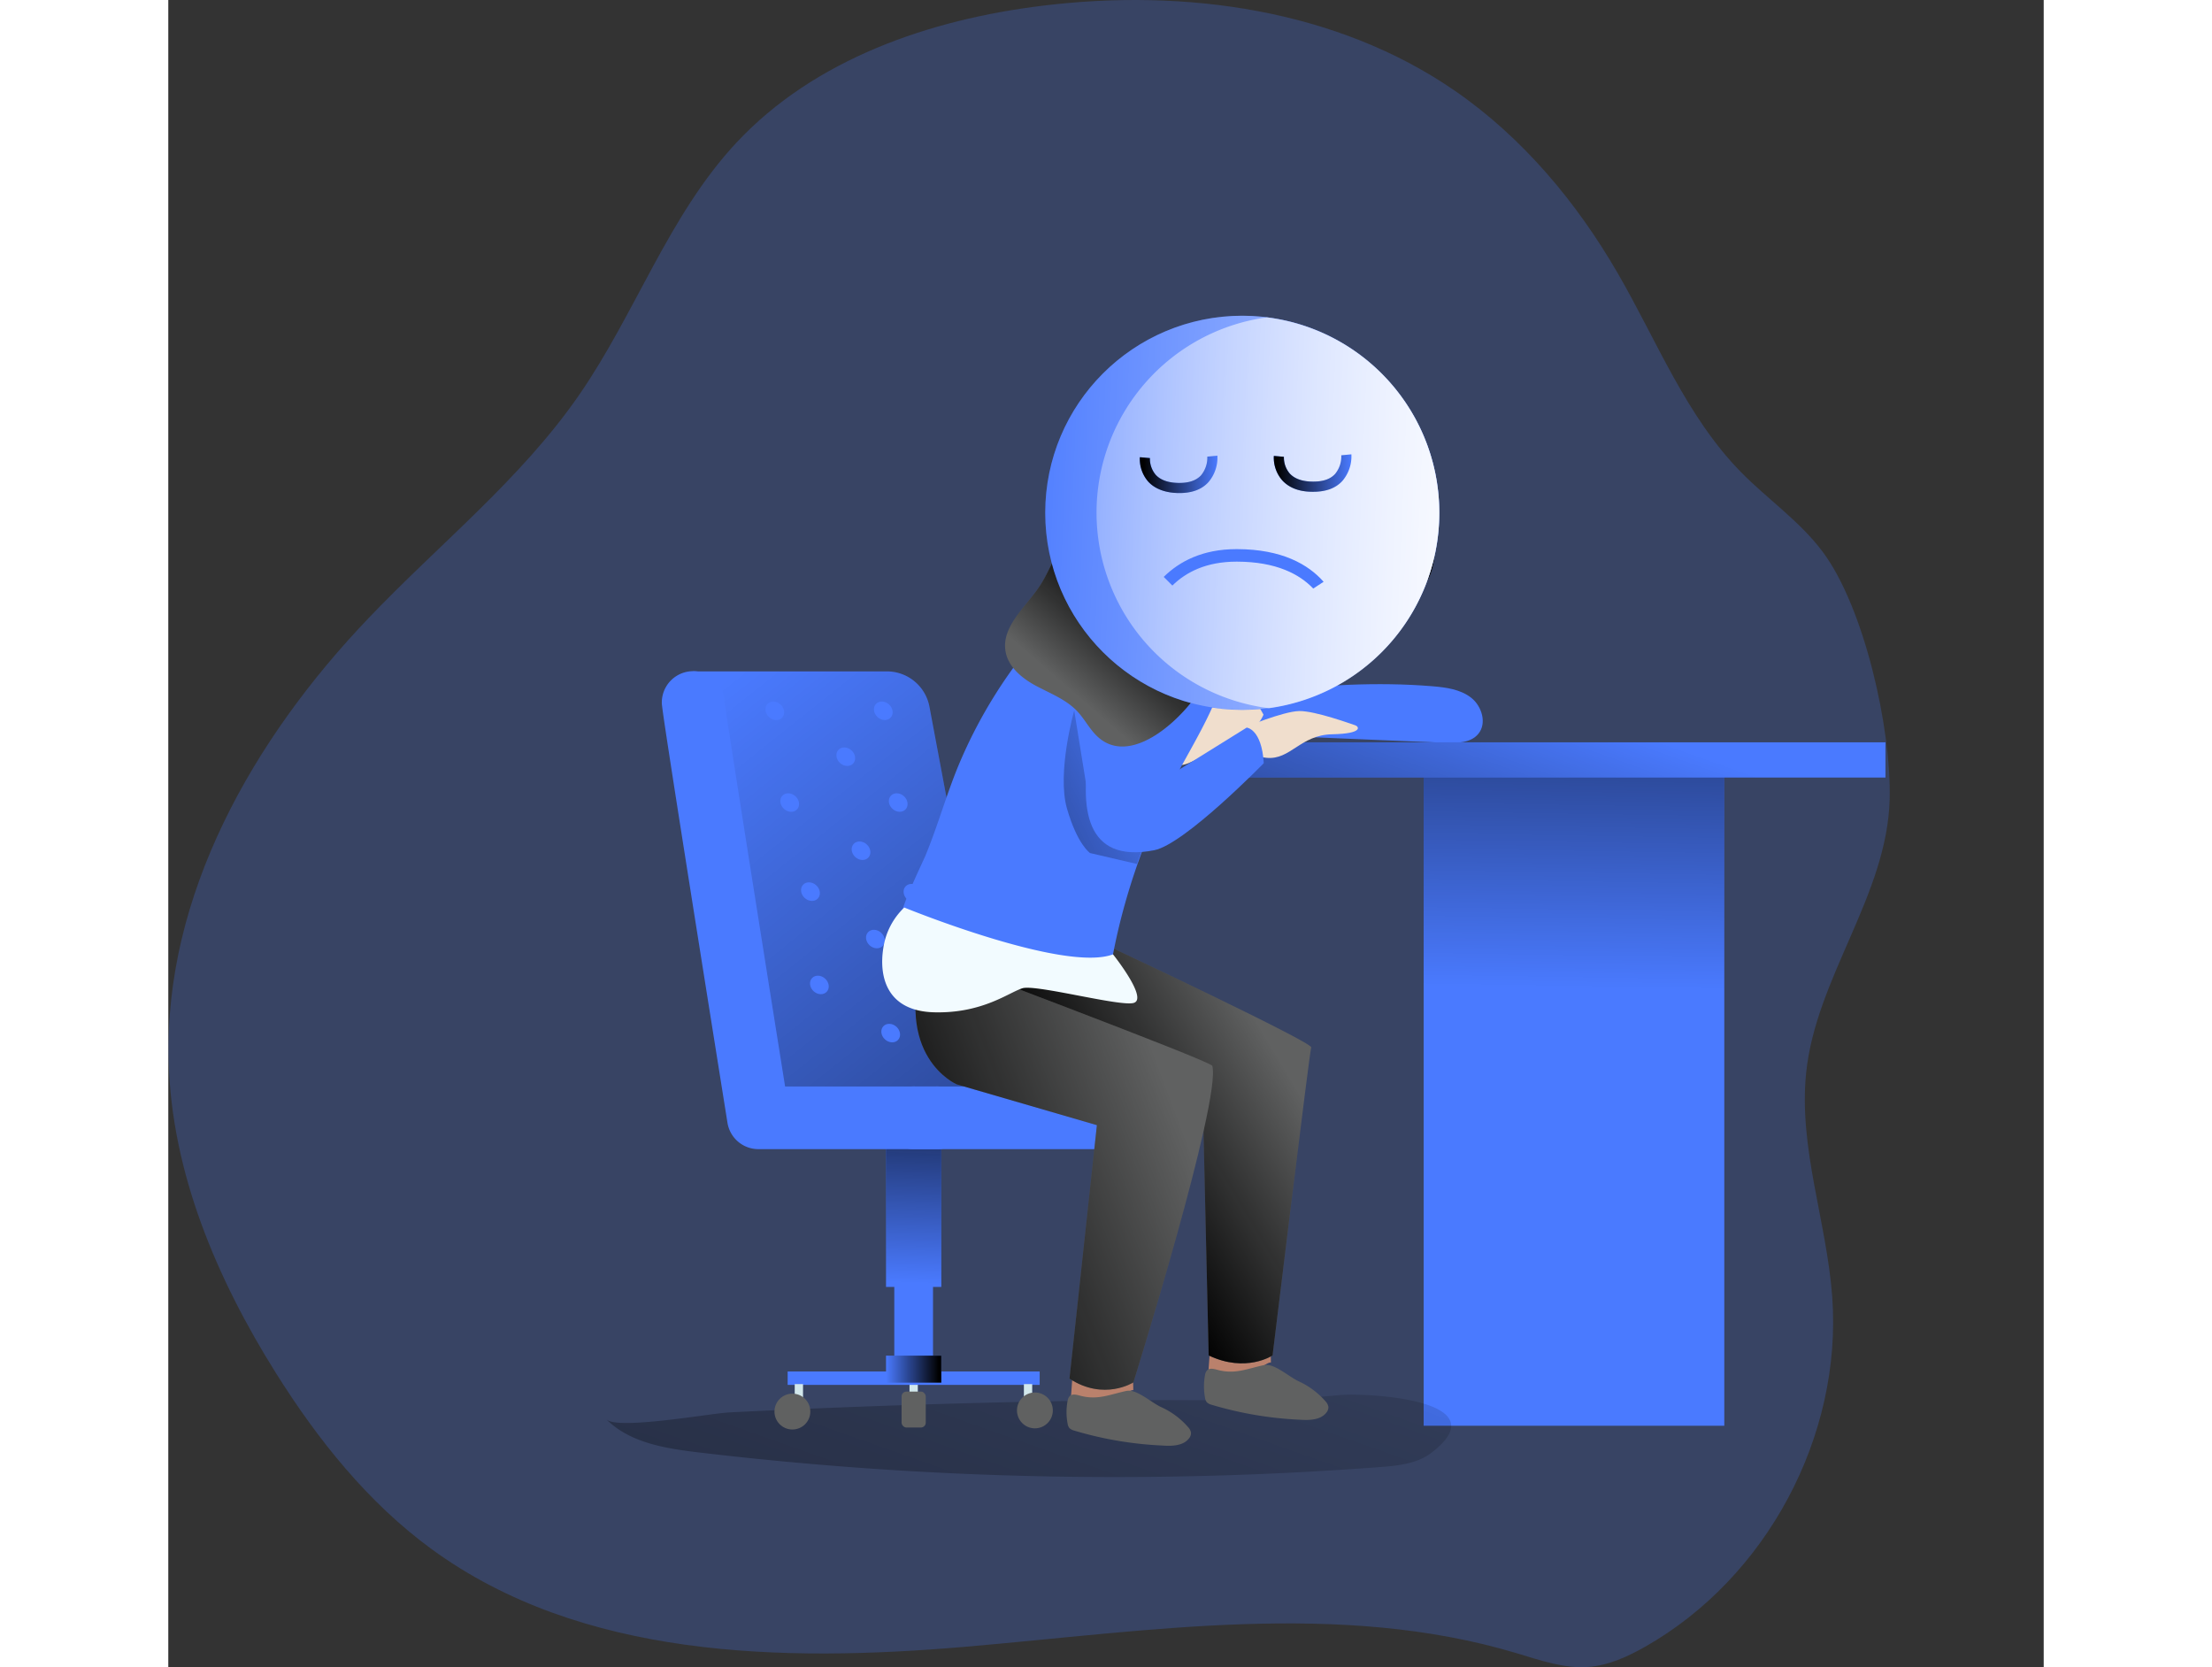 <svg id="Layer_1" data-name="Layer 1" xmlns="http://www.w3.org/2000/svg" xmlns:xlink="http://www.w3.org/1999/xlink" viewBox="0 0 498.95 443.55" width="406" height="306" class="illustration styles_illustrationTablet__1DWOa"><rect x="0" y="0" width="498.95" height="443.55" fill="#333333" stroke="none"/><defs><linearGradient id="linear-gradient" x1="374.45" y1="263.16" x2="376.95" y2="107.58" gradientUnits="userSpaceOnUse"><stop offset="0" stop-color="#010101" stop-opacity="0"></stop><stop offset="0.95" stop-color="#010101"></stop></linearGradient><linearGradient id="linear-gradient-2" x1="286.11" y1="292.29" x2="109.91" y2="790.9" xlink:href="#linear-gradient"></linearGradient><linearGradient id="linear-gradient-3" x1="374.16" y1="188.76" x2="323.08" y2="332.15" xlink:href="#linear-gradient"></linearGradient><linearGradient id="linear-gradient-4" x1="197.71" y1="341.48" x2="200.06" y2="268.37" xlink:href="#linear-gradient"></linearGradient><linearGradient id="linear-gradient-5" x1="190.95" y1="364.26" x2="205.66" y2="364.26" xlink:href="#linear-gradient"></linearGradient><linearGradient id="linear-gradient-6" x1="164.78" y1="364.87" x2="231.83" y2="364.87" xlink:href="#linear-gradient"></linearGradient><linearGradient id="linear-gradient-7" x1="163.6" y1="196.8" x2="384.79" y2="474.22" xlink:href="#linear-gradient"></linearGradient><clipPath id="clip-path" transform="translate(-23.09 -9.95)"><path d="M162.72,188.57h51.53A11.57,11.57,0,0,1,225.62,198l19.06,100.66H187.19Z" fill="none"></path></clipPath><linearGradient id="linear-gradient-8" x1="317.31" y1="289.33" x2="265.3" y2="320.26" xlink:href="#linear-gradient"></linearGradient><linearGradient id="linear-gradient-9" x1="291.46" y1="306.05" x2="208.98" y2="336.98" xlink:href="#linear-gradient"></linearGradient><linearGradient id="linear-gradient-10" x1="290.41" y1="210.97" x2="184.03" y2="261.11" xlink:href="#linear-gradient"></linearGradient><linearGradient id="linear-gradient-11" x1="272.55" y1="201.87" x2="294.58" y2="176.57" xlink:href="#linear-gradient"></linearGradient><linearGradient id="linear-gradient-12" x1="196.95" y1="65.48" x2="397.04" y2="47.04" gradientTransform="translate(59.57 52.55) rotate(7.67)" gradientUnits="userSpaceOnUse"><stop offset="0" stop-color="#fff" stop-opacity="0"></stop><stop offset="0.95" stop-color="#fff"></stop></linearGradient><linearGradient id="linear-gradient-13" x1="166.02" y1="68.01" x2="340.07" y2="51.97" xlink:href="#linear-gradient-12"></linearGradient><linearGradient id="linear-gradient-14" x1="-227.99" y1="771.85" x2="-207.32" y2="771.85" gradientTransform="translate(117.44 909.78) rotate(179.44)" xlink:href="#linear-gradient"></linearGradient><linearGradient id="linear-gradient-15" x1="-192.34" y1="771.85" x2="-171.67" y2="771.85" gradientTransform="translate(117.44 909.78) rotate(179.44)" xlink:href="#linear-gradient"></linearGradient></defs><title>Smiley - Sad</title><path d="M463.2,156.7c-6.07-8.12-14.64-13.95-21.74-21.19-14.55-14.84-22.3-34.83-32.71-52.81-10.95-18.93-25.32-36.14-43.32-48.57C334,12.42,293.59,6.82,255.68,11.47,225.55,15.15,195,25.7,174.26,47.88c-18.06,19.34-26.85,45.44-41.91,67.2-15.5,22.41-37.23,39.64-56,59.34-30.6,32-54.45,73.68-53.16,118C24,321.92,36,350.19,51.71,375.22,62.87,393,76.22,409.73,93.18,422.11c39.75,29,93,30.14,142,25.95s99.49-12.41,146.63,1.71c6.28,1.88,12.68,4.18,19.22,3.65,5.34-.44,10.34-2.74,15-5.38C448.32,429.71,468.47,392,465.78,355c-1.45-20-9-39.67-6.94-59.64,2.62-25.4,21.59-47.26,22.22-72.83C481.52,203.79,474.32,171.55,463.2,156.7Z" transform="translate(-23.09 -9.95)" fill="#4a7aff" opacity="0.24" style="isolation: isolate;"></path><rect x="333.99" y="205.61" width="79.98" height="173.7" fill="#4a7aff"></rect><rect x="333.99" y="205.61" width="79.98" height="173.7" fill="url(#linear-gradient)"></rect><path d="M139.63,387.55c6.27,6.26,15.74,7.76,24.54,8.8a937.72,937.72,0,0,0,181.19,3.91c4.82-.36,9.93-.87,13.77-3.8,18.56-14.2-17.29-16-24.49-15.35-20.22,1.95-40.63,1.13-60.94,1.39q-33.84.45-67.65,1.73-16.91.63-33.8,1.49C167.14,386,142.54,390.45,139.63,387.55Z" transform="translate(-23.09 -9.95)" fill="url(#linear-gradient-2)"></path><path d="M359.37,192.52c3.64.3,7.48.81,10.35,3.06s4.23,6.84,1.88,9.63c-2,2.41-5.65,2.48-8.8,2.35l-53.26-2.22c-4.33-.18-10-3.21-6.42-8.28,2.3-3.25,8.59-2.76,12.06-3.15C329.85,192.24,344.63,191.3,359.37,192.52Z" transform="translate(-23.09 -9.95)" fill="#4a7aff"></path><path d="M311.84,195.39a18.65,18.65,0,0,0-20.67,17.72c1.18.76,2.73.18,4-.41l8.3-3.82c4.36-2,9.09-4.38,11-8.8" transform="translate(-23.09 -9.95)" fill="#f0decd"></path><rect x="281.9" y="197.49" width="174.95" height="9.37" fill="#4a7aff"></rect><rect x="281.9" y="197.49" width="174.95" height="9.37" fill="url(#linear-gradient-3)"></rect><rect x="197.2" y="368.33" width="2.21" height="3.55" fill="#d2e8ec"></rect><rect x="190.95" y="303.92" width="14.71" height="38.46" fill="#4a7aff"></rect><rect x="190.95" y="303.92" width="14.71" height="38.46" fill="url(#linear-gradient-4)"></rect><rect x="190.95" y="360.66" width="14.71" height="7.19" fill="#4a7aff"></rect><rect x="193.15" y="342.17" width="10.3" height="18.71" fill="#4a7aff"></rect><rect x="164.78" y="364.87" width="67.05" height="3.57" fill="#4a7aff"></rect><rect x="190.95" y="360.66" width="14.71" height="7.19" fill="url(#linear-gradient-5)"></rect><line x1="164.78" y1="364.87" x2="231.83" y2="364.87" fill="url(#linear-gradient-6)"></line><rect x="195.09" y="370.22" width="6.43" height="9.56" rx="1.29" fill="#606161"></rect><rect x="166.66" y="368.23" width="2.21" height="4.83" fill="#d2e8ec"></rect><rect x="250.72" y="378.18" width="2.21" height="4.83" transform="translate(480.56 751.24) rotate(-180)" fill="#d2e8ec"></rect><circle cx="166.04" cy="375.54" r="4.77" fill="#606161"></circle><circle cx="230.56" cy="375.23" r="4.77" fill="#606161"></circle><path d="M162.72,188.57h51.54A11.52,11.52,0,0,1,225.6,198l20.86,111.23-60-5Z" transform="translate(-23.09 -9.95)" fill="#4a7aff"></path><path d="M162.72,188.57h51.54A11.52,11.52,0,0,1,225.6,198l20.86,111.23-60-5Z" transform="translate(-23.09 -9.95)" fill="url(#linear-gradient-7)"></path><path d="M227.31,315.67H180.09a8.33,8.33,0,0,1-8.23-7C154.39,199.3,154.39,197.74,154.39,196.9a8.33,8.33,0,0,1,16.64-.63c.53,4.36,9.54,61.23,16.16,102.73h40.12a8.34,8.34,0,1,1,0,16.67ZM171,196.34c0,.19,0,.38,0,.56C171.06,196.81,171.06,196.62,171,196.34Z" transform="translate(-23.09 -9.95)" fill="#4a7aff"></path><g clip-path="url(#clip-path)"><ellipse cx="192.34" cy="247.55" rx="2.27" ry="2.67" transform="matrix(0.68, -0.74, 0.74, 0.68, -143.13, 211.21)" fill="#4a7aff"></ellipse><ellipse cx="221.21" cy="247.55" rx="2.27" ry="2.67" transform="translate(-133.83 232.43) rotate(-47.32)" fill="#4a7aff"></ellipse><ellipse cx="196.31" cy="271.96" rx="2.27" ry="2.67" transform="translate(-159.79 221.99) rotate(-47.32)" fill="#4a7aff"></ellipse><ellipse cx="225.18" cy="271.96" rx="2.27" ry="2.67" transform="translate(-150.49 243.21) rotate(-47.32)" fill="#b3d8dc"></ellipse><ellipse cx="211.22" cy="259.75" rx="2.27" ry="2.67" transform="translate(-146.02 229.02) rotate(-47.32)" fill="#4a7aff"></ellipse><ellipse cx="215.29" cy="284.77" rx="2.27" ry="2.67" transform="translate(-163.1 240.07) rotate(-47.32)" fill="#4a7aff"></ellipse><ellipse cx="184.45" cy="199.03" rx="2.27" ry="2.67" transform="translate(-110 189.78) rotate(-47.32)" fill="#4a7aff"></ellipse><ellipse cx="213.32" cy="199.03" rx="2.27" ry="2.67" transform="translate(-100.7 211) rotate(-47.32)" fill="#4a7aff"></ellipse><ellipse cx="188.42" cy="223.44" rx="2.27" ry="2.67" transform="translate(-126.67 200.56) rotate(-47.32)" fill="#4a7aff"></ellipse><ellipse cx="217.29" cy="223.44" rx="2.27" ry="2.67" transform="translate(-117.37 221.78) rotate(-47.32)" fill="#4a7aff"></ellipse><ellipse cx="203.33" cy="211.24" rx="2.27" ry="2.67" transform="translate(-112.89 207.59) rotate(-47.32)" fill="#4a7aff"></ellipse><ellipse cx="207.39" cy="236.25" rx="2.27" ry="2.67" transform="translate(-129.97 218.64) rotate(-47.32)" fill="#4a7aff"></ellipse></g><path d="M277.66,315.67h-55.9a8.34,8.34,0,1,1,0-16.67h55.9a8.34,8.34,0,1,1,0,16.67Z" transform="translate(-23.09 -9.95)" fill="#4a7aff"></path><path d="M309.64,166.55c.41,3,1.19,6,1.5,9,.66,6.57-1.19,13.67-6.09,18.11s-13.08,5.37-18.12,1.09a18.4,18.4,0,0,1-4.91-7.72c-6.13-16.12-1.23-35.81,11.75-47.17,4.59-4,19.17-11.78,21.07-1,.74,4.22-3,8.81-4.12,12.76A37.09,37.09,0,0,0,309.64,166.55Z" transform="translate(-23.09 -9.95)" fill="#26265f"></path><path d="M263.75,374.64,263,384.93a10,10,0,0,0,5.92,1.37c3.14-.39,9.4-6.82,10.91-6.51l-.06-3.06" transform="translate(-23.09 -9.95)" fill="#ba816c"></path><path d="M300.36,367.29l-.75,10.29a10.06,10.06,0,0,0,5.92,1.38c3.14-.4,9.4-6.83,10.91-6.52l-.06-3.06" transform="translate(-23.09 -9.95)" fill="#ba816c"></path><path d="M274.53,262.29s53.09,25,52.63,26.31-10.28,81.95-10.28,81.95-7.05,4.75-17,0l-1.56-67.81-64.17-9.22s-6.31-9.47-9.82-29.82C231.27,258.18,272.66,261.63,274.53,262.29Z" transform="translate(-23.09 -9.95)" fill="#606161"></path><path d="M274.53,262.29s53.09,25,52.63,26.31-10.28,81.95-10.28,81.95-7.05,4.75-17,0l-1.56-67.81-64.17-9.22s-6.31-9.47-9.82-29.82C231.27,258.18,272.66,261.63,274.53,262.29Z" transform="translate(-23.09 -9.95)" fill="url(#linear-gradient-8)"></path><path d="M224.36,263.69s76.14,28.52,76.49,29.82c2.45,9.13-21,84.22-21,84.22s-7.82,5-17-1l7.29-67.44-37.3-10.86S215.59,291.06,224.36,263.69Z" transform="translate(-23.09 -9.95)" fill="#606161"></path><path d="M224.36,263.69s76.14,28.52,76.49,29.82c2.45,9.13-21,84.22-21,84.22s-7.82,5-17-1l7.29-67.44-37.3-10.86S215.59,291.06,224.36,263.69Z" transform="translate(-23.09 -9.95)" fill="url(#linear-gradient-9)"></path><path d="M271.41,162.44c-5.91,4.22-11,10.15-15.51,15.22a128.69,128.69,0,0,0-22.57,35.91c-3.24,7.81-5.52,16.1-8.82,24.06-.51,1.23-7.11,14.94-6.17,15.7,0,0,15.06,10.8,40.38,18.38,2.72.81,11.43,4.8,13.91,2.3,1.56-1.57,1.39-8.06,1.8-10.16q1.33-6.92,3.25-13.7a171.08,171.08,0,0,1,13.1-32.91c5.2-9.94,12.4-20.88,14.27-32.11,2.17-13-1.15-26.54-16-28.12C282.47,156.31,276.63,158.71,271.41,162.44Z" transform="translate(-23.09 -9.95)" fill="#4a7aff"></path><path d="M274.43,263.85s9.49,11.86,5.47,12.93c-3.69,1-26-5-29.57-3.91s-10.57,6.71-23.44,6.4-14.71-9.74-13.59-16.95a18.63,18.63,0,0,1,5.59-10.93S261.39,268.78,274.43,263.85Z" transform="translate(-23.09 -9.95)" fill="#f2fbff"></path><path d="M282.51,235l-14.4-11.28-4-24.75s-4.69,16.5-1.92,26.11,6.14,11.82,6.14,11.82l12.51,2.91C281.12,238.39,282.23,236.51,282.51,235Z" transform="translate(-23.09 -9.95)" fill="url(#linear-gradient-10)"></path><path d="M309.36,203.5s10.37-4.3,14.6-4.38,14,3.5,14.92,3.79,2.32,2.22-6.16,2.39-11.07,6.89-17.44,6.26-8.26-4.23-8.26-4.23" transform="translate(-23.09 -9.95)" fill="#f0decd"></path><path d="M297.88,175.1l-8,40.93L310,203.52s4,.34,4.54,9.47c0,0-21,21.54-29.13,23.15-36.95,7.31-6.25-60.41-6.25-60.41" transform="translate(-23.09 -9.95)" fill="#4a7aff"></path><path d="M348.09,166.88c-.94.91-11.85,11.31-17.54,14.5s-15,5.62-17.49.83-2.58-7.71-4.83-5.85a63.16,63.16,0,0,0-6,6.48s-7.69-2-10.06-7.59.48-9.49.48-9.49,4.56,0,11-6.83,16.62-26.6,32.07-23.48C345.11,137.35,360.75,154.48,348.09,166.88Z" transform="translate(-23.09 -9.95)" fill="#f0decd"></path><path d="M359.88,158.48c-.67,6.18-4.31,11.53-11.93,13.08-3.33.68-1.12-8.95-7.3-13.68s-19.91,8.89-20.57,7.17,5.77-4,6.23-8.94-5.81-4.28-9.49-.48c-8.95,9.25-12.38,24.81-18.28,36.2-4.22,8.15-19.66,23.53-28.94,13.37-1.77-1.93-3-4.3-4.84-6.19-2.93-3-7-4.57-10.76-6.57s-7.4-5-8.15-9.11c-1.17-6.5,5.06-11.6,8.8-17.05,2.7-3.95,4.23-8.6,6.83-12.62,5-7.79,13.77-12.58,22.78-14.78,7.19-1.75,14.28-1.52,21.59-2,5.73-.39,8.77-2.32,14.26-4,10.9-3.41,22.67-2.18,31.63,5.3A24.43,24.43,0,0,1,359.88,158.48Z" transform="translate(-23.09 -9.95)" fill="#606161"></path><path d="M359.88,158.48c-.67,6.18-4.31,11.53-11.93,13.08-3.33.68-1.12-8.95-7.3-13.68s-19.91,8.89-20.57,7.17,5.77-4,6.23-8.94-5.81-4.28-9.49-.48c-8.95,9.25-12.38,24.81-18.28,36.2-4.22,8.15-19.66,23.53-28.94,13.37-1.77-1.93-3-4.3-4.84-6.19-2.93-3-7-4.57-10.76-6.57s-7.4-5-8.15-9.11c-1.17-6.5,5.06-11.6,8.8-17.05,2.7-3.95,4.23-8.6,6.83-12.62,5-7.79,13.77-12.58,22.78-14.78,7.19-1.75,14.28-1.52,21.59-2,5.73-.39,8.77-2.32,14.26-4,10.9-3.41,22.67-2.18,31.63,5.3A24.43,24.43,0,0,1,359.88,158.48Z" transform="translate(-23.09 -9.95)" fill="url(#linear-gradient-11)"></path><circle cx="285.73" cy="136.43" r="52.43" fill="#4a7aff"></circle><path d="M360.77,153.37a52.41,52.41,0,1,1-45.38-59l.42.06A52.41,52.41,0,0,1,360.77,153.37Z" transform="translate(-23.09 -9.95)" fill="url(#linear-gradient-12)"></path><path d="M360.77,153.37a52.43,52.43,0,0,1-44.85,45l-.42-.06a52.44,52.44,0,0,1-.11-103.93l.42.06A52.41,52.41,0,0,1,360.77,153.37Z" transform="translate(-23.09 -9.95)" fill="url(#linear-gradient-13)"></path><path d="M330.46,164.73l-2.76,1.8c-3.66-3.83-9.82-7.13-20.27-7.16h-.14c-8.09,0-13.48,2.83-17.07,6.36l-2.3-2.3c4.13-4.06,10.25-7.39,19.37-7.39h.17C319.41,156.07,326.4,160.13,330.46,164.73Z" transform="translate(-23.09 -9.95)" fill="#4a7aff"></path><path d="M337.85,130.82a10.06,10.06,0,0,1-2.39,7.07c-1.82,2-4.5,2.92-7.92,2.89-3.57,0-6.29-1.06-8.1-3.06a9.15,9.15,0,0,1-2.22-6.47l2.68.23a6.55,6.55,0,0,0,1.55,4.45c1.29,1.4,3.34,2.13,6.11,2.15s4.65-.65,5.92-2a7.27,7.27,0,0,0,1.68-5Z" transform="translate(-23.09 -9.95)" fill="#4a7aff"></path><path d="M337.85,130.82a10.06,10.06,0,0,1-2.39,7.07c-1.82,2-4.5,2.92-7.92,2.89-3.57,0-6.29-1.06-8.1-3.06a9.15,9.15,0,0,1-2.22-6.47l2.68.23a6.55,6.55,0,0,0,1.55,4.45c1.29,1.4,3.34,2.13,6.11,2.15s4.65-.65,5.92-2a7.27,7.27,0,0,0,1.68-5Z" transform="translate(-23.09 -9.95)" fill="url(#linear-gradient-14)"></path><path d="M302.2,131.17a10,10,0,0,1-2.39,7.06c-1.82,2-4.5,2.93-7.92,2.89s-6.29-1.06-8.1-3.05a9.16,9.16,0,0,1-2.22-6.48l2.68.23a6.58,6.58,0,0,0,1.55,4.46c1.29,1.4,3.35,2.12,6.11,2.15s4.65-.66,5.92-2a7.4,7.4,0,0,0,1.69-5Z" transform="translate(-23.09 -9.95)" fill="#4a7aff"></path><path d="M302.2,131.17a10,10,0,0,1-2.39,7.06c-1.82,2-4.5,2.93-7.92,2.89s-6.29-1.06-8.1-3.05a9.16,9.16,0,0,1-2.22-6.48l2.68.23a6.58,6.58,0,0,0,1.55,4.46c1.29,1.4,3.35,2.12,6.11,2.15s4.65-.66,5.92-2a7.4,7.4,0,0,0,1.69-5Z" transform="translate(-23.09 -9.95)" fill="url(#linear-gradient-15)"></path><rect x="282.13" y="198.11" width="216.82" height="6.87" fill="none"></rect><path d="M323.79,377.42a21.12,21.12,0,0,1,7.17,5.33,2.93,2.93,0,0,1,.78,1.52,2.28,2.28,0,0,1-.53,1.48c-1.55,2-4.51,2.08-7,1.91a96.75,96.75,0,0,1-23.61-4,2.6,2.6,0,0,1-1.21-.65,2.5,2.5,0,0,1-.49-1.25,16.47,16.47,0,0,1,0-5.94,2.4,2.4,0,0,1,.57-1.31c.68-.66,1.8-.38,2.72-.13,4.71,1.28,7.92-.3,12.34-1.24C317.25,372.52,321,376.08,323.79,377.42Z" transform="translate(-23.09 -9.95)" fill="#606161"></path><path d="M287.24,384.3a20.87,20.87,0,0,1,7.17,5.33,2.78,2.78,0,0,1,.77,1.51,2.19,2.19,0,0,1-.53,1.48c-1.54,2-4.5,2.08-7,1.91a97.13,97.13,0,0,1-23.61-4,2.79,2.79,0,0,1-1.21-.65,2.53,2.53,0,0,1-.49-1.26,16,16,0,0,1,0-5.93,2.4,2.4,0,0,1,.56-1.31c.69-.67,1.81-.39,2.73-.13,4.71,1.28,7.91-.31,12.34-1.25C280.69,379.4,284.44,383,287.24,384.3Z" transform="translate(-23.09 -9.95)" fill="#606161"></path></svg>